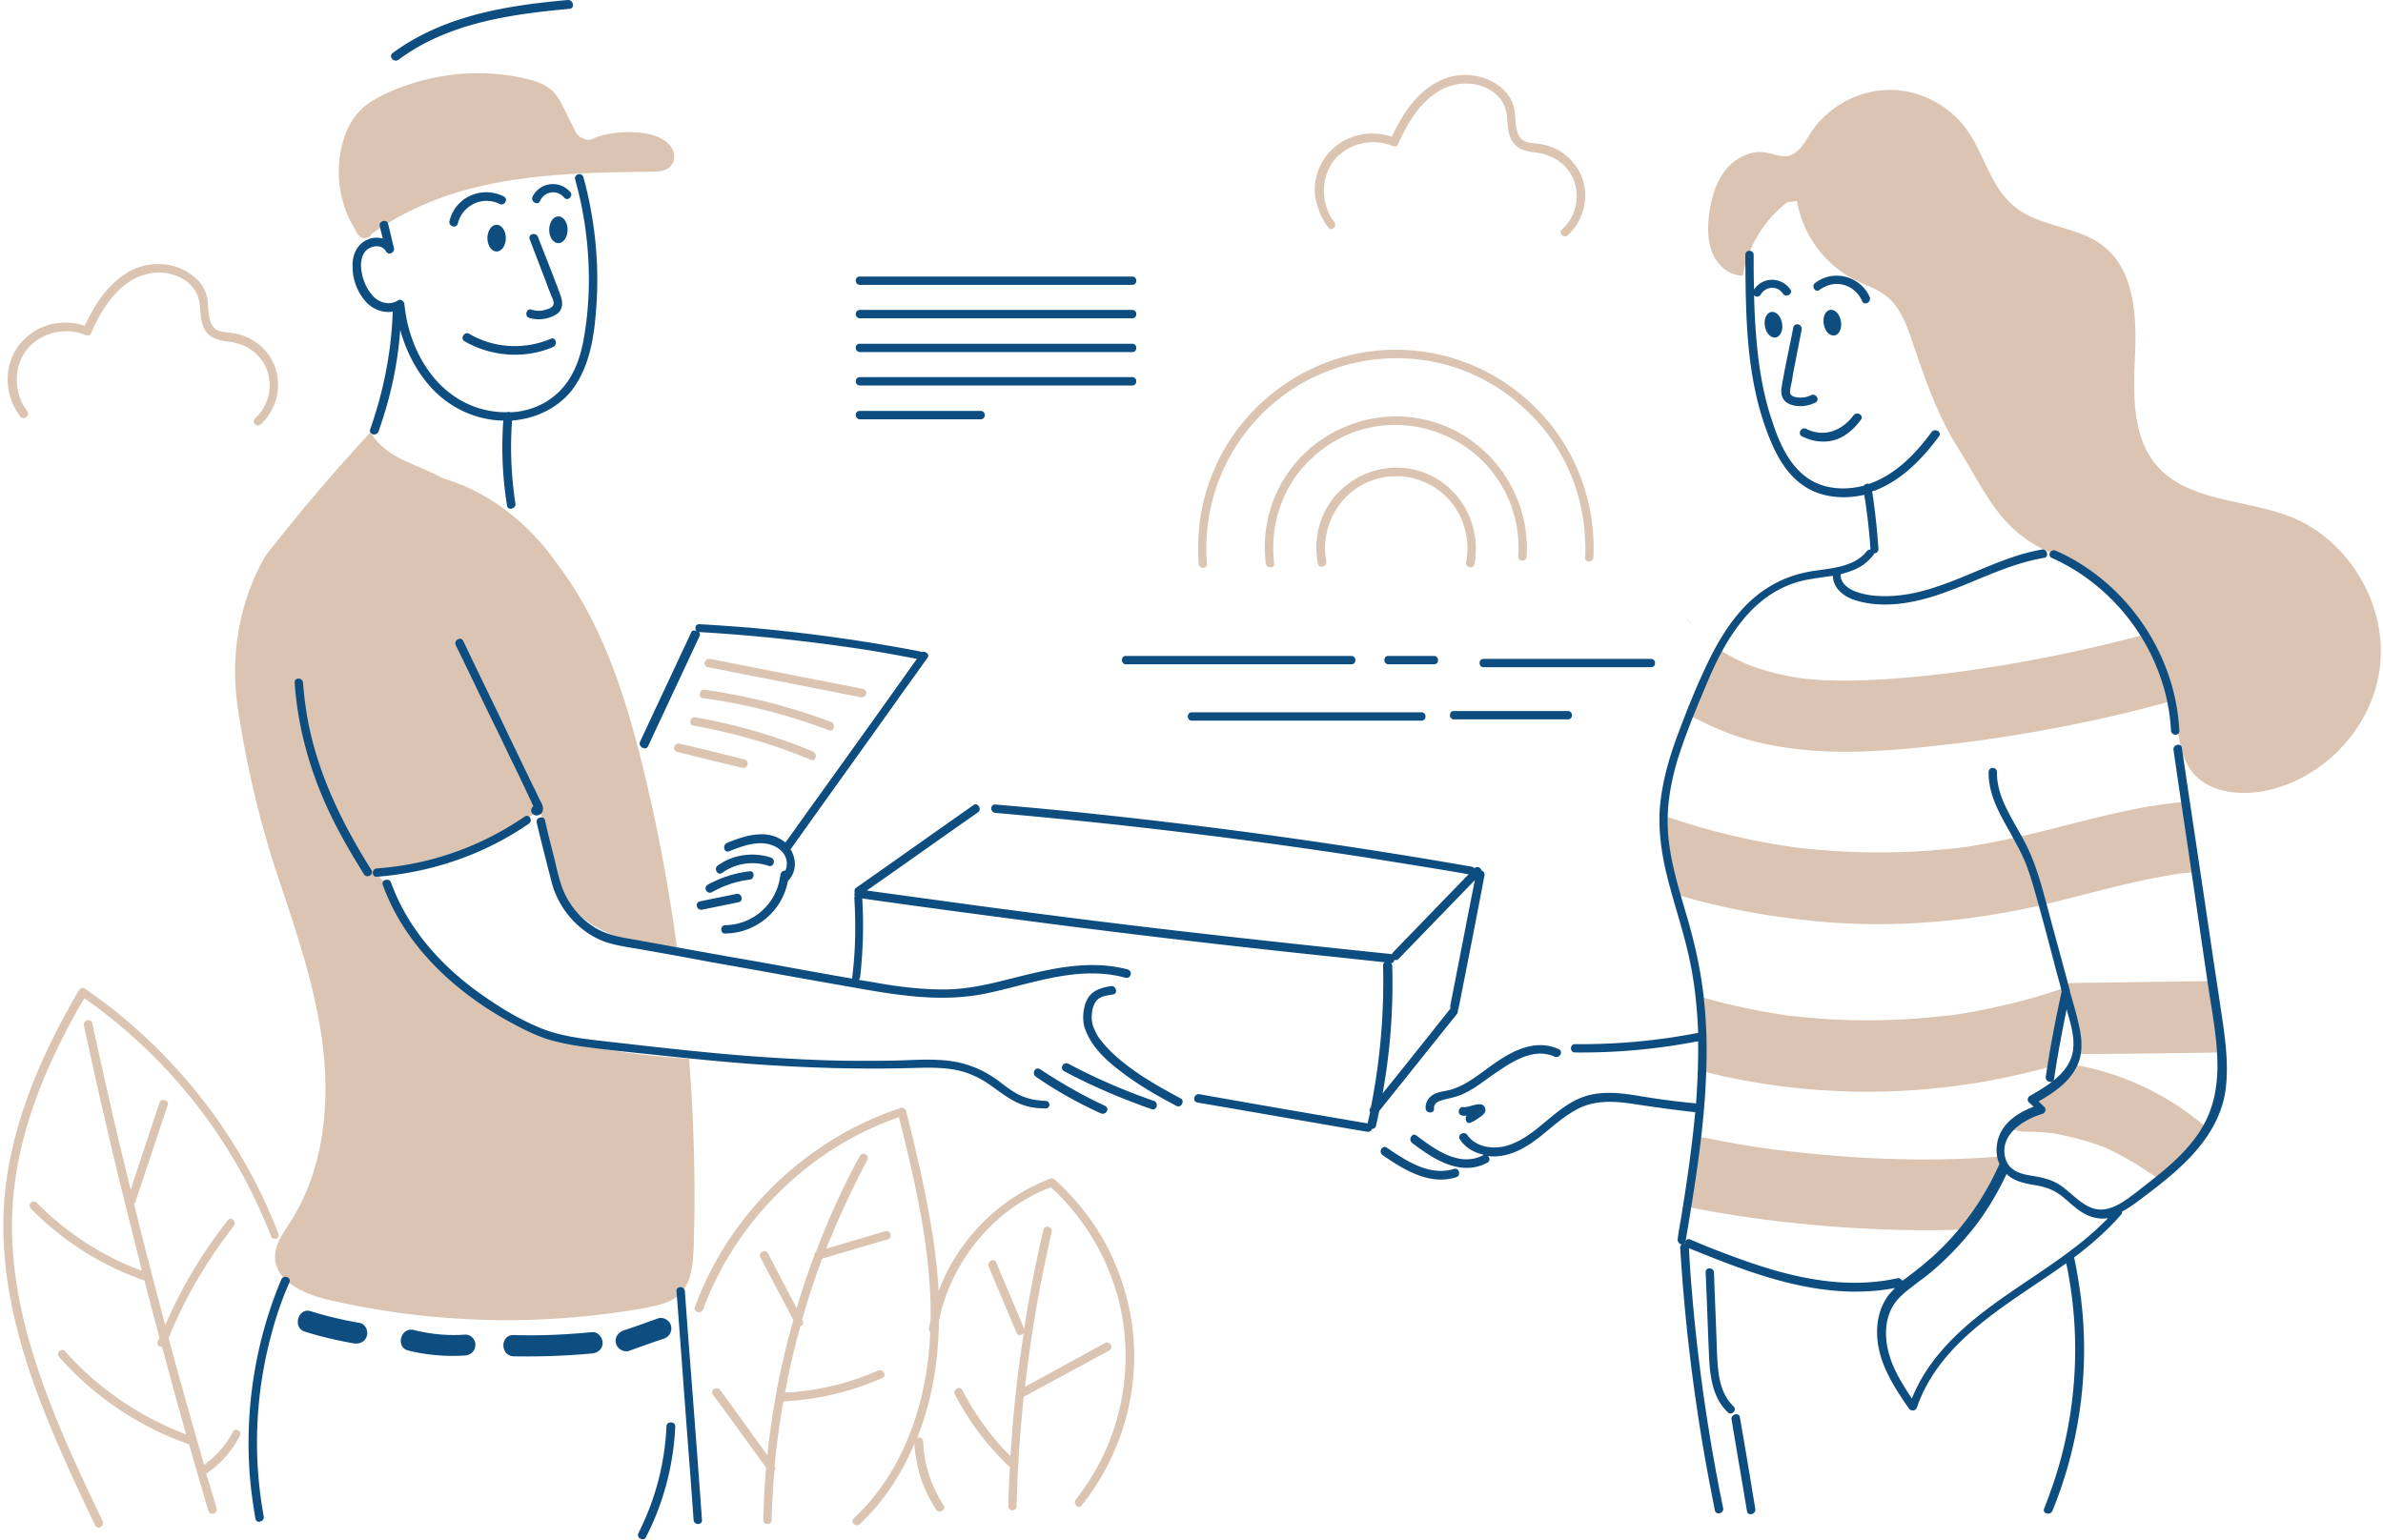 <svg height="457" width="707" xmlns="http://www.w3.org/2000/svg"><g fill="none" fill-rule="evenodd"><path d="m107.474 70.545c.99.372 2.476 0 2.724-1.114 11.886-8.423 25.011-13.13 39.374-15.607s28.973-2.725 43.46-2.849c2.229 0 4.829-.124 6.19-1.982 1.24-1.61.991-3.963-.247-5.574-1.238-1.61-3.095-2.6-4.952-3.22-5.077-1.61-13.744-1.239-18.45 1.115-1.485.743-3.961-.62-4.704-1.982-1.115-2.354-2.353-4.707-3.467-6.937-.99-2.105-2.105-4.21-3.839-5.697-2.105-1.858-4.828-2.725-7.552-3.345-13.62-3.22-28.355-1.61-41.108 4.212-2.848 1.362-5.696 2.849-7.924 5.078-2.972 2.973-4.83 7.06-5.696 11.272-1.857 8.299-.371 17.217 4.21 24.4.247.868.99 1.859 1.98 2.23z" fill="#dbc5b2" fill-rule="nonzero"/><path d="m579.468 301.303c-.496.124-.99.124-1.486.248-.495.124-.867.124-1.362.248.99-.248 1.98-.372 2.848-.496zm-47.918.372c-.495-.124-.99-.124-1.362-.248-.495 0-.99-.124-1.362-.124.867.124 1.734.248 2.724.372zm1.857-50.041c-.495-.124-.99-.124-1.362-.248-.495 0-.99-.124-1.362-.124.743.124 1.734.248 2.724.372zm50.518-.372c-.371 0-.867.124-1.238.124-.495.124-1.114.124-1.61.248.99-.124 1.981-.248 2.848-.371zm40.117 37.531c-.371.124-.867.372-1.238.496-.495.247-.867.371-1.362.619z"/><path d="m579.468 301.303c-.496.124-.99.124-1.486.248-.495.124-.867.124-1.362.248.99-.248 1.98-.372 2.848-.496zm-47.918.372c-.495-.124-.99-.124-1.362-.248-.495 0-.99-.124-1.362-.124.867.124 1.734.248 2.724.372z"/><g fill-rule="nonzero"><path d="m394.112 67.573c.99 1.238 2.724-.496 1.734-1.734-4.086-5.203-4.086-13.254 0-18.332 4.086-4.955 11.391-6.689 17.21-4.212.62.248 1.486.248 1.734-.495 2.6-5.945 6.067-11.89 11.639-15.483 4.705-2.973 10.648-3.468 15.477-.743 2.105 1.238 3.962 3.096 4.705 5.574.867 2.849.371 5.821 1.486 8.67 1.362 3.344 4.333 4.088 7.553 4.46 3.219.37 6.067 1.61 8.42 3.839 5.324 5.326 4.828 13.997-.62 18.951-1.238 1.115.62 2.849 1.734 1.734 5.076-4.707 6.686-12.51 3.467-18.703-1.486-2.973-4.086-5.45-7.058-6.936-1.61-.744-3.22-1.24-4.953-1.487-1.733-.248-3.962-.124-5.324-1.486-2.105-2.23-1.486-6.441-2.105-9.166s-2.352-5.079-4.705-6.689c-4.705-3.468-11.267-3.963-16.591-1.734-7.182 3.097-11.763 10.033-14.982 16.97-5.077-1.735-10.896-1.115-15.478 1.981-5.2 3.468-7.924 9.414-7.305 15.607.62 3.468 1.857 6.689 3.962 9.414zm-386.064 54.376c-4.086-5.202-4.086-13.254 0-18.332 4.086-4.955 11.391-6.689 17.21-4.211.62.247 1.487.247 1.734-.496 2.6-5.945 6.067-11.89 11.64-15.483 4.704-2.972 10.648-3.468 15.476-.743 2.105 1.239 3.963 3.097 4.705 5.574.867 2.849.372 5.822 1.486 8.67 1.362 3.345 4.334 4.088 7.553 4.46 3.22.371 6.067 1.61 8.42 3.84 5.324 5.325 4.829 13.996-.62 18.95-1.237 1.115.62 2.85 1.734 1.734 5.077-4.706 6.686-12.51 3.467-18.703-1.486-2.973-4.086-5.45-7.058-6.936-1.61-.743-3.219-1.239-4.952-1.487-1.734-.247-3.962-.124-5.324-1.486-2.105-2.23-1.486-6.44-2.105-9.166-.62-2.725-2.353-5.078-4.705-6.689-4.705-3.468-11.268-3.963-16.592-1.734-7.181 3.097-11.763 10.033-14.982 16.97-5.077-1.734-10.896-1.115-15.477 1.981-5.2 3.469-7.925 9.414-7.305 15.607.371 3.468 1.61 6.689 3.714 9.414 1.238 1.239 2.972-.496 1.981-1.734zm498.367 68.125c.743.495 1.486 1.115 2.105 1.61-.371-.248-.62-.495-.99-.743-.372-.372-.743-.62-1.115-.867zm-5.2-5.574c-.248-.372-.62-.743-.867-.99.495.742 1.114 1.485 1.61 2.105z" fill="#dbc5b2"/><path d="m506.415 214.847c5.2 2.477 10.648 4.459 16.344 5.697 6.562 1.487 13.372 2.23 20.182 2.478 12.01.371 24.145-.867 36.031-2.23 12.754-1.486 25.507-3.592 38.136-6.193 9.163-1.858 18.201-4.088 27.24-6.565.372 1.239.62 2.477.867 3.716 1.238 5.945 1.362 12.51 5.2 17.34 4.581 5.822 13.001 6.937 20.306 5.822 18.202-2.972 33.555-19.075 35.412-37.53 1.981-18.332-9.534-37.407-26.744-44.096-13.373-5.202-30.212-4.335-39.622-15.235-7.43-8.794-6.81-21.676-6.315-33.195.495-11.52-.371-24.773-9.41-31.833-7.553-5.946-18.82-5.574-26.25-11.643-7.305-5.822-9.162-16.103-14.734-23.535-5.448-7.184-14.486-11.519-23.401-11.147-9.039.371-17.706 5.326-22.535 12.882-1.734 2.725-3.467 6.069-6.686 6.688-2.105.372-4.21-.62-6.439-.99-4.581-.868-9.41 1.733-12.258 5.45-2.848 3.715-4.086 8.422-4.705 13.129-.495 3.84-.371 7.927 1.115 11.52 1.61 3.591 5.076 6.44 8.914 6.44 1.486-8.547 6.315-16.598 13.249-21.8l2.848-.372c1.61 9.91 8.172 18.828 16.963 23.287 3.219 1.61 6.686 2.725 9.534 4.954 4.21 3.345 6.067 8.67 7.8 13.75 3.591 10.652 7.306 21.428 13.249 30.965 9.162 14.616 12.63 25.144 28.602 31.833 9.905 4.088 19.191 13.625 25.878 24.154-12.506 3.344-25.135 6.069-37.889 8.298-4.705.867-9.41 1.487-14.239 2.23-8.172 1.115-16.344 1.982-24.516 2.477-8.172.496-16.467.62-24.64-.371-5.447-.867-10.772-2.23-15.848-4.212a69.57 69.57 0 0 1 -7.924-4.211c-2.848 5.078-5.077 10.528-7.306 15.854l-1.485 3.716c1.733.867 3.343 1.61 5.076 2.478zm35.907 58.835c22.659 1.734 45.441-.62 67.481-6.07 12.134-2.972 24.144-6.44 36.402-8.298-.619.124-1.114.124-1.733.247.99-.123 1.857-.247 2.848-.371-.372 0-.743.124-1.115.124 1.858-.248 3.591-.372 5.448-.496-.99-6.936-2.104-13.996-3.095-20.933-5.077.496-10.277 1.239-15.23 2.23-11.267 2.23-22.287 5.45-33.554 8.05-5.572 1.24-11.268 2.354-16.963 3.221a204.771 204.771 0 0 1 -50.766 0c-13-1.858-25.878-4.954-38.26-9.29v1.363c0 7.556 1.61 14.74 3.715 22.048 14.487 4.335 29.593 6.936 44.822 8.175zm1.362 69.24a407.495 407.495 0 0 1 -17.706-1.858c.496.123.99.123 1.362.247-.99-.123-1.857-.247-2.848-.371.496.124.991.124 1.362.124-7.429-.991-14.858-2.354-22.163-3.84-.743 7.06-1.857 13.996-2.972 20.933 14.116 2.849 28.479 4.707 42.965 5.821 13.125.991 26.373 1.363 39.498.867a82.718 82.718 0 0 0 11.639-19.322c-.371-.743-.62-1.487-.867-2.354-16.715 1.363-33.678 1.115-50.27-.247zm114.284-30.595h1.238c-.247-3.84-.866-7.68-1.362-11.395-.495-3.22-.99-6.441-1.486-9.785-12.134.123-24.392.371-36.526.495-2.476 0-4.952.124-7.305.124.124.371.248.867.371 1.239-11.267 3.963-23.03 6.688-34.792 8.422.495-.124.99-.124 1.485-.247-.99.123-1.857.247-2.847.371.495 0 .866-.124 1.362-.248a193.839 193.839 0 0 1 -47.918 0c.495.124.99.124 1.362.248-.99-.124-1.857-.248-2.848-.371.496.123.99.123 1.362.123-8.667-1.238-17.334-3.096-25.754-5.573.867 7.308.99 14.74.743 22.171 13.62 3.468 27.735 5.45 41.85 5.946 20.43.743 41.232-1.734 60.919-7.184.371-.124.743-.248 1.114-.248 1.115-7.184 2.724-15.235 4.21-22.172.62 2.354 1.238 4.83 1.981 7.184.99 3.716 1.981 7.68 1.238 11.396 13.868-.124 27.736-.248 41.603-.496z" fill="#dbc5b2"/><path d="m623.794 340.197c.867.371 1.734.743 2.477 1.114-.372-.123-.867-.371-1.238-.495 4.952 2.23 9.534 4.954 13.867 8.051-.247-.248-.619-.495-.867-.743.743.495 1.486 1.115 2.105 1.61-.371-.371-.866-.62-1.238-.99.62.495 1.115.866 1.61 1.362 1.362-1.115 2.724-2.23 4.086-3.469.371-.247.619-.619.99-.867l.124-.123.867-.867a41.214 41.214 0 0 0 4.457-4.831c.248-.372.496-.62.743-.991 1.115-1.363 1.981-2.849 2.848-4.335-2.724-2.354-5.696-4.583-8.667-6.565-8.172-5.326-17.459-9.29-26.993-11.395-1.238-.248-2.476-.496-3.838-.744-2.352 4.831-7.429 7.928-12.258 10.529l2.848 2.725c-3.59.99-7.058 2.725-9.534 5.45 1.486.867 3.22 1.238 5.077 1.238 2.6 0 5.2.124 7.924.496-.495-.124-.867-.124-1.362-.248.99.124 1.857.248 2.848.372-.496-.124-.99-.124-1.486-.124 5.324.867 10.648 2.353 15.725 4.335-.248-.124-.62-.248-1.115-.495zm-460.107-32.7c-15.725-4.955-30.583-14.12-39.622-27.87-3.095-4.83-5.571-10.157-7.924-15.359-.619-1.362-4.581-3.963-3.714-5.326.743-1.115 5.448-.495 6.81-.743 13.991-2.601 28.85-9.538 40.488-17.589 4.829 7.06 3.22 17.837 7.43 25.145 3.59 6.317 10.276 10.404 17.21 12.634 5.324 1.734 10.896 2.353 16.468 2.725-2.353-17.341-5.572-34.682-9.658-51.651-5.324-22.048-12.258-44.344-26.002-62.304-8.296-11.89-20.182-21.304-33.926-25.268-3.715-2.106-7.924-3.592-11.763-5.45-3.838-1.858-7.553-4.583-9.534-8.175a558.093 558.093 0 0 0 -31.45 37.034c.372 0-12.01 17.837-7.924 44.963 2.6 17.34 6.686 34.434 12.258 51.031 5.572 16.598 11.268 33.444 13.125 50.785 1.857 17.464-.372 35.92-9.906 50.66-1.98 3.22-4.457 6.44-4.457 10.28.124 7.185 8.42 10.9 15.477 12.635 30.83 7.184 63.147 8.05 94.35 2.477 3.838-.743 8.048-1.61 10.648-4.46 3.095-3.344 3.467-8.422 3.714-13.005.62-18.827.124-37.778-1.362-56.482-13.867-.99-27.611-2.477-40.736-6.688z" fill="#dbc5b2"/><path d="m82.587 366.084c-8.792-22.915-23.03-43.476-41.232-59.95-5.076-4.583-10.524-8.918-16.22-12.758-.62-.371-1.362-.124-1.733.496-10.773 18.455-19.687 38.521-21.916 59.95-2.229 22.047 3.343 43.971 11.391 64.409 4.581 11.643 9.905 23.038 15.353 34.434.743 1.486 2.848.248 2.23-1.239-9.411-19.694-18.821-39.76-23.774-61.188-2.352-10.405-3.59-21.181-2.971-31.957.619-10.653 2.971-21.057 6.562-31.09 3.838-10.776 8.915-21.057 14.734-30.966 19.316 13.501 35.412 31.461 46.803 52.147a164.364 164.364 0 0 1 8.544 18.331c.371 1.61 2.848.991 2.229-.619z" fill="#dbc5b2"/><path d="m69.09 424.92c-1.98 3.84-4.952 7.183-8.543 9.785-3.59-12.51-7.182-25.145-10.525-37.655 4.83-11.89 11.392-23.039 19.316-33.195.99-1.24-.743-3.097-1.733-1.735-7.553 9.538-13.744 19.942-18.573 31.09-.124-.495-.248-.867-.372-1.362-3.095-11.52-6.067-23.163-8.914-34.682.247-.124.371-.372.495-.743 3.22-9.538 6.315-18.951 9.534-28.489.495-1.486-1.981-2.23-2.477-.62-2.847 8.547-5.695 17.218-8.543 25.764-1.362-5.821-2.848-11.643-4.21-17.464-2.476-10.653-4.829-21.305-7.181-31.957-.372-1.61-2.724-.867-2.477.62 4.086 18.95 8.42 37.778 13.125 56.481l4.086 16.35c-11.763-4.335-22.411-11.272-31.202-20.19-1.114-1.115-2.972.62-1.733 1.734 9.286 9.538 20.677 16.722 33.183 21.181.124 0 .371.124.495.124 1.486 5.698 2.972 11.395 4.457 16.97-.123.37-.371.742-.495 1.238-.371.99.372 1.486 1.238 1.486 1.61 5.698 3.096 11.52 4.705 17.217.867 2.973 1.61 5.822 2.477 8.795-13.744-5.203-26.126-13.625-35.907-24.65-1.115-1.238-2.848.62-1.734 1.735 10.4 11.767 23.773 20.685 38.507 25.887 1.858 6.565 3.839 13.13 5.696 19.695.495 1.61 2.848.867 2.476-.62-.99-3.468-1.98-6.936-3.095-10.404 4.21-2.725 7.553-6.565 9.905-11.024.991-1.487-1.238-2.849-1.98-1.363zm160.716 10.156c.619-6.44 1.486-12.882 2.6-19.199a82.714 82.714 0 0 0 29.345-6.936c1.486-.62.248-2.849-1.238-2.23-8.667 3.84-18.078 6.07-27.612 6.565 1.239-6.565 2.724-13.253 4.582-19.694.619-.248 1.114-.991.619-1.734 0-.124-.124-.124-.124-.248a237.308 237.308 0 0 1 5.943-18.084c6.439-1.858 12.877-3.84 19.44-5.698 1.61-.495.866-2.849-.62-2.477-5.819 1.734-11.762 3.468-17.582 5.202.496-1.362.99-2.601 1.61-3.963 3.095-7.556 6.686-14.988 10.525-22.296.742-1.486-1.362-2.725-2.23-1.239-4.952 9.166-9.286 18.704-13 28.49-.372.247-.495.742-.495 1.114a192.057 192.057 0 0 0 -5.2 15.607l-8.544-16.35c-.743-1.487-2.972-.124-2.229 1.238 3.22 6.193 6.562 12.387 9.782 18.58a232.648 232.648 0 0 0 -7.058 34.434c-.247 1.858-.495 3.716-.619 5.698-4.705-6.441-9.286-12.882-13.991-19.323-.99-1.363-3.096 0-2.23 1.239 5.325 7.308 10.525 14.492 15.85 21.8-.496 5.202-.743 10.28-.867 15.483 0 1.61 2.476 1.61 2.476 0 .124-4.955.372-9.91.867-14.864.248-.124.371-.62 0-1.115z" fill="#dbc5b2"/><path d="m313.012 350.106c-.372-.248-.743-.496-1.239-.372-14.734 5.45-26.744 17.341-32.688 31.833-.247.62-.495 1.115-.619 1.734-.371-7.556-1.362-14.987-2.724-22.42-1.857-10.528-4.333-20.932-6.933-31.213-.124-.62-.867-1.115-1.61-.867-21.792 7.184-40.612 22.296-52.623 41.742a97.544 97.544 0 0 0 -8.42 17.341c-.618 1.486 1.858 2.23 2.477.62 7.677-20.81 22.906-38.522 42.098-49.67 5.077-2.973 10.4-5.326 15.973-7.308 4.333 17.465 8.543 35.054 9.286 53.014.124 2.353.124 4.583.124 6.936-.124.867-.372 1.858-.495 2.725-.124.496.123.867.371 1.115-.495 12.015-2.972 23.906-8.048 34.806-3.59 7.68-8.42 14.615-14.61 20.437-1.239 1.115.618 2.849 1.733 1.734 7.181-6.688 12.505-14.987 16.22-23.906a39.535 39.535 0 0 0 6.438 19.571c.867 1.362 3.096.124 2.23-1.239-3.715-5.697-5.82-12.262-6.068-18.95 0-.992-.99-1.363-1.733-1.116 1.733-4.583 3.219-9.29 4.21-13.996 1.485-6.937 2.104-13.873 2.228-20.81 2.848-13.624 11.02-26.01 22.535-33.938 3.343-2.23 6.934-4.211 10.648-5.574 9.658 8.795 16.592 20.314 19.935 32.824 3.467 13.006 2.848 26.879-1.486 39.636-2.476 7.308-6.314 14.12-11.02 20.19-.99 1.239.743 3.097 1.734 1.734 8.791-11.024 14.239-24.649 15.353-38.769 1.115-13.873-2.105-27.87-8.915-40.008-3.714-6.565-8.667-12.634-14.362-17.836z" fill="#dbc5b2"/><path d="m329.108 400.766c1.486-.743.124-2.973-1.238-2.23l-23.773 13.006c1.114-9.414 2.476-18.827 4.21-28.117a456.433 456.433 0 0 1 3.714-17.836c.371-1.61-2.105-2.23-2.476-.62-2.23 9.786-4.21 19.57-5.696 29.48v-.124c-2.724-6.565-5.572-13.13-8.296-19.694-.619-1.487-2.848-.248-2.228 1.238 2.724 6.565 5.571 13.13 8.295 19.695.372.99 1.61.743 2.105 0a375.533 375.533 0 0 0 -3.714 33.319c-.124 1.115-.124 2.106-.248 3.22-5.696-5.697-10.524-12.386-14.239-19.57-.743-1.486-2.972-.124-2.229 1.239 4.086 7.927 9.41 14.987 15.849 21.18.124.124.248.248.495.248-.247 3.964-.371 7.803-.495 11.767 0 1.61 2.476 1.61 2.476 0 .248-10.776.99-21.676 2.105-32.452 8.42-4.583 16.963-9.166 25.383-13.75zm100.169-292.442c11.267 3.096 21.296 9.909 28.725 18.951 7.43 9.29 11.763 20.81 12.258 32.7a40.028 40.028 0 0 1 0 5.45c-.124 1.61 2.477 1.61 2.477 0 .619-12.758-2.972-25.516-10.153-36.044-6.934-10.033-16.84-17.837-28.355-22.048-11.886-4.335-25.135-4.707-37.145-.991-11.639 3.592-22.04 10.776-29.469 20.438-7.676 9.909-11.886 22.047-12.134 34.557 0 1.982 0 3.964.124 5.946.124 1.61 2.6 1.61 2.476 0-.99-12.386 2.105-24.897 8.915-35.301 6.315-9.785 15.725-17.465 26.497-21.676 11.515-4.583 24.145-5.203 35.784-1.982z" fill="#dbc5b2"/><path d="m450.45 165.177c-.124 1.61 2.476 1.61 2.476 0 1.114-17.093-9.287-33.319-25.507-39.264-16.096-5.946-34.421-.248-44.574 13.377-5.943 7.927-8.544 18.084-7.305 27.87.247 1.61 2.724 1.61 2.476 0-.99-8.3.743-16.722 5.076-23.783 3.963-6.44 10.154-11.643 17.211-14.616 14.858-6.069 32.193-1.486 42.222 11.024 5.82 7.184 8.543 16.226 7.924 25.392z" fill="#dbc5b2"/><path d="m423.21 140.528c-10.154-4.211-22.04-.619-28.355 8.3-3.838 5.325-5.076 12.014-3.838 18.455.247 1.61 2.724.867 2.476-.62-1.857-9.785 3.343-19.941 12.753-23.781 9.04-3.716 19.687-.62 25.26 7.432a21.657 21.657 0 0 1 3.466 16.474c-.371 1.61 2.105 2.229 2.477.619 2.104-11.148-3.715-22.543-14.24-26.879zm-213.215 57.473c15.106 2.973 30.335 5.946 45.441 8.918 1.61.372 2.229-2.105.62-2.477-15.106-2.973-30.336-5.945-45.442-8.918-1.61-.248-2.229 2.106-.619 2.477zm-1.485 9.166c12.753 1.734 25.258 4.955 37.392 9.538 1.486.619 2.229-1.858.62-2.478-12.011-4.583-24.64-7.68-37.394-9.537-1.61-.248-2.228 2.23-.619 2.477zm-2.849 8.175c12.01 2.106 23.65 5.45 34.917 10.157 1.486.62 2.105-1.858.62-2.477-11.268-4.707-22.907-8.052-34.917-10.157-1.486-.248-2.105 2.23-.62 2.477zm-4.705 7.803c6.439 1.61 12.877 3.22 19.316 4.707 1.61.372 2.229-2.105.62-2.477-6.44-1.61-12.878-3.22-19.317-4.707-1.61-.371-2.228 2.106-.619 2.477z" fill="#dbc5b2"/><path d="m255.189 84.542h80.729c1.61 0 1.61-2.477 0-2.477h-80.729c-1.734-.124-1.734 2.477 0 2.477zm0 9.909h80.729c1.61 0 1.61-2.477 0-2.477h-80.729c-1.734 0-1.734 2.477 0 2.477zm0 10.033h80.729c1.61 0 1.61-2.477 0-2.477h-80.729c-1.734-.124-1.734 2.477 0 2.477zm0 9.909h80.729c1.61 0 1.61-2.477 0-2.477h-80.729c-1.734 0-1.734 2.477 0 2.477zm0 10.033h35.783c1.61 0 1.61-2.477 0-2.477h-35.783c-1.734-.124-1.734 2.477 0 2.477zm78.871 72.708h66.862c1.61 0 1.61-2.477 0-2.477h-66.861c-1.61-.124-1.61 2.477 0 2.477zm77.882 0h13.496c1.61 0 1.61-2.477 0-2.477h-13.496c-1.61-.124-1.61 2.477 0 2.477zm28.231.867h49.65c1.61 0 1.61-2.477 0-2.477h-49.65c-1.61 0-1.61 2.477 0 2.477zm-71.567 13.377h-14.982c-1.61 0-1.61 2.478 0 2.478h68.1c1.61 0 1.61-2.478 0-2.478zm62.775 2.106h33.803c1.61 0 1.61-2.477 0-2.477h-33.804c-1.61-.124-1.61 2.477 0 2.477zm-322.545-123.616c1.981 1.982 4.953 3.097 7.677 2.601-.372 11.891-2.724 23.658-6.687 34.93-.495 1.486 1.858 2.23 2.477.62 3.467-9.662 5.695-19.819 6.438-30.1 1.61 5.822 4.334 11.396 8.296 16.103 5.324 6.317 12.877 10.28 21.297 10.776h.99a108.113 108.113 0 0 0 1.115 25.268c.247 1.61 2.724.867 2.476-.62-1.238-8.174-1.61-16.473-.99-24.648 6.686-.496 13.248-3.468 17.582-8.795 5.943-7.555 7.057-18.084 7.553-27.25.619-12.138-.743-24.4-3.963-36.168-.495-1.61-2.847-.867-2.476.62 2.724 9.66 4.086 19.694 4.086 29.85 0 5.08-.371 10.034-1.114 14.988-.62 4.335-1.61 8.67-3.591 12.51-3.59 7.06-10.277 11.272-18.077 11.767h-.62a1.057 1.057 0 0 0 -.866 0c-7.182.124-13.992-2.6-19.316-7.68-6.562-6.316-10.277-15.358-11.143-24.4-.124-.867-.991-1.61-1.858-1.115-2.476 1.61-5.572.743-7.429-1.239-1.857-1.981-3.095-4.83-3.467-7.555-.371-2.354 0-5.45 2.353-6.689 1.61-.867 3.962-.867 4.953.991.742 1.239 2.6.372 2.352-.991-.619-2.353-1.114-4.83-1.733-7.184-.372-1.61-2.848-.867-2.477.62.248 1.238.62 2.477.867 3.715-1.362-.371-2.972-.371-4.334.248-3.467 1.362-4.829 4.954-4.58 8.423 0 3.716 1.609 7.68 4.209 10.404zm48.908 151.238c.867 1.61 3.22.867 3.343-.867.124-1.115-.619-2.23-1.114-3.22-.62-1.24-1.115-2.478-1.734-3.593-2.352-4.83-4.581-9.537-6.934-14.368-4.58-9.661-9.286-19.199-13.867-28.86-.743-1.487-2.848-.124-2.229 1.238 3.962 8.052 7.8 16.226 11.763 24.278 1.98 3.963 3.838 8.05 5.82 12.014.99 1.982 1.857 3.964 2.847 5.946.495 1.115.99 2.106 1.486 3.22.248.496.495.867.619 1.363.124.248.248.62.495.867v.124c-.495.371-.866 1.115-.495 1.858zm152.42 85.589c-2.848-.123-5.572-.619-8.172-1.981-2.105-1.115-3.962-2.601-5.943-4.088-5.2-3.84-11.02-5.821-17.459-6.07-3.714-.247-7.553 0-11.267.125-4.21.124-8.296.124-12.506.124-8.172 0-16.344-.372-24.516-.868-16.344-.99-32.564-2.848-48.908-4.706-7.429-.867-15.106-1.487-22.04-4.583-5.819-2.478-11.267-5.822-16.343-9.414-11.887-8.299-22.04-19.57-26.993-33.32-.495-1.486-2.971-.866-2.476.62 4.457 12.386 12.877 22.791 23.03 30.966 4.953 3.964 10.4 7.556 16.096 10.528 2.972 1.61 6.068 3.097 9.287 4.212 3.59 1.115 7.305 1.858 11.02 2.353 8.048 1.115 16.096 1.858 24.02 2.725 8.42.867 16.84 1.734 25.135 2.354 16.592 1.238 33.183 1.734 49.775 1.238 3.962-.124 7.924-.124 11.763.62 3.095.619 6.067 1.858 8.79 3.592 4.21 2.725 7.801 6.193 12.878 7.308 1.486.371 3.095.495 4.581.495 1.857.248 1.857-2.23.248-2.23zm17.706 1.487c-6.686-3.097-13.125-6.813-19.316-10.9-1.362-.867-2.6 1.238-1.238 2.23 6.067 4.21 12.506 7.803 19.316 10.9 1.485.619 2.724-1.487 1.238-2.23zm14.486-1.487a176.68 176.68 0 0 1 -25.382-11.023c-1.486-.744-2.724 1.362-1.238 2.23 8.42 4.458 17.086 8.174 26.001 11.27 1.486.496 2.105-1.981.62-2.477zm7.924-.743c-7.18-3.84-14.61-8.05-20.553-13.749-1.362-1.362-2.724-2.848-3.838-4.459-.743-1.114-1.115-2.105-1.486-2.972-.62-1.734-.62-3.469-.248-5.327.372-1.362.867-2.6 2.229-3.344 1.114-.62 2.476-.743 3.838-.99 1.61-.248.867-2.726-.619-2.478-2.352.372-4.829.99-6.438 2.973-1.486 1.981-1.981 5.078-1.734 7.555.124 1.61.867 3.22 1.61 4.707 2.476 4.583 6.686 8.051 10.896 11.148 4.705 3.468 9.905 6.44 15.106 9.166 1.362.743 2.6-1.487 1.238-2.23zm-266.827 53.758c-7.305 17.34-10.524 36.415-9.534 55.118.248 5.327.99 10.653 1.858 15.855.247 1.61 2.724.867 2.476-.62-3.343-18.207-2.476-37.035 2.476-54.871 1.362-5.078 3.096-10.033 5.2-14.74.496-1.486-1.857-2.23-2.476-.743zm120.847 18.579c-.372-5.079-.743-10.033-1.115-15.112-.124-1.61-2.6-1.61-2.476 0 1.362 17.589 2.6 35.178 3.962 52.766.371 5.079.743 10.033 1.114 15.112.124 1.61 2.6 1.61 2.477 0-1.239-17.59-2.6-35.178-3.963-52.766zm-6.563 25.021a77.714 77.714 0 0 1 -8.296 31.584c-.743 1.487 1.486 2.725 2.23 1.239a79.873 79.873 0 0 0 8.666-32.824c0-1.61-2.6-1.61-2.6 0z" fill="#0e4d80"/><path d="m432.248 300.932c.248-.372.372-.867.248-1.239.124-.124.247-.371.247-.495 2.6-13.13 5.2-26.26 7.677-39.389.124-.743-.247-1.239-.867-1.486-.247-.867-1.362-1.487-2.104-.62-.124-.247-.372-.371-.743-.495-18.325-3.22-36.65-6.07-55.1-8.67-18.324-2.602-36.773-4.831-55.098-6.813a1327.923 1327.923 0 0 0 -31.202-2.973c-1.61-.124-1.61 2.354 0 2.478 18.325 1.61 36.65 3.468 54.975 5.697 18.449 2.23 36.774 4.707 55.099 7.556 10.153 1.61 20.182 3.22 30.335 4.954-7.429 7.68-14.982 15.483-22.411 23.163-.248.248-.248.372-.371.62-.124 0-.248-.125-.372-.125a4918.861 4918.861 0 0 1 -61.537-6.688c-20.43-2.354-40.86-4.955-61.29-7.68-10.896-1.486-21.668-2.972-32.564-4.459 11.02-7.68 21.915-15.483 32.935-23.162 1.362-.867 0-3.097-1.238-2.23-11.639 8.175-23.154 16.35-34.793 24.525-.619.372-.619.991-.495 1.61-.124.248-.124.62 0 .867 0 .124-.124.372-.124.496.495 7.927.372 15.73-.619 23.658v.371c-11.639-1.981-23.154-4.211-34.793-6.193a6717.548 6717.548 0 0 1 -20.677-3.716c-3.467-.619-6.81-1.238-10.277-1.858-2.972-.495-5.943-1.114-8.667-2.353-5.448-2.477-10.03-7.927-11.887-13.625-.99-2.973-1.61-6.07-2.353-9.042-.866-3.344-1.733-6.813-2.476-10.157-.371-1.61-2.848-.867-2.476.62 1.362 5.821 2.848 11.519 4.333 17.34 1.362 5.45 4.334 10.157 8.544 13.75 2.229 1.857 4.705 3.343 7.429 4.334 2.972.991 6.067 1.487 9.162 1.982 7.058 1.239 14.116 2.477 21.173 3.84 14.116 2.477 28.23 5.078 42.47 7.556 13.248 2.353 26.62 4.706 39.993 1.981 13.744-2.848 27.488-8.546 41.603-4.706 1.61.371 2.228-1.982.619-2.478-12.258-3.22-24.64.248-36.526 3.22-5.944 1.487-11.887 2.726-18.078 2.726-6.934 0-13.867-.867-20.677-2.106l-4.458-.743c.124-.248.372-.495.372-.743.866-7.804 1.114-15.607.619-23.41 19.934 2.848 39.87 5.45 59.804 8.05 20.553 2.602 41.231 5.08 61.785 7.309 11.143 1.238 22.287 2.353 33.43 3.592-.37.247-.495.495-.495.99.372 14.121-.866 28.118-3.59 41.99l-.124.124c-.372.496-.372.991-.124 1.363l-.743 3.344c-16.591-2.849-33.307-5.698-49.898-8.67-1.61-.248-2.23 2.105-.62 2.477 16.84 2.849 33.555 5.821 50.394 8.67.743.124 1.238-.371 1.486-.867.495 0 .99-.247 1.114-.867.372-1.486.62-2.972.991-4.459 7.677-9.537 15.353-19.199 23.03-28.736zm-19.192-14.245c0-.371-.123-.619-.371-.867.619 0 .99-.495.99-.99.372.123.867.123 1.239-.248l22.658-23.41c-2.476 12.386-4.829 24.772-7.305 37.283 0 .247 0 .495.124.743-6.686 8.422-13.372 16.845-20.182 25.268 2.228-12.386 3.219-25.02 2.847-37.778zm-257.416-44.343c-13.002 8.918-28.108 14.245-43.832 15.36-1.61.123-1.61 2.6 0 2.477 16.096-1.239 31.82-6.565 45.07-15.731 1.361-.867.123-3.097-1.239-2.106zm1.361-148.017c2.476.743 5.2.496 7.553-.743 2.476-1.239 2.6-3.592 1.733-5.945-2.105-5.822-4.457-11.52-6.686-17.341-.619-1.487-2.971-.867-2.476.619 1.733 4.583 3.467 9.042 5.2 13.625.372 1.115.867 2.23 1.238 3.22.372.868 1.115 2.23.372 3.097-.62.743-1.857.991-2.724 1.239a7.01 7.01 0 0 1 -3.59-.248c-1.487-.372-2.106 1.982-.62 2.477zm-19.191 6.937c7.924 4.583 17.83 5.326 26.249 1.734 1.485-.62.866-3.097-.62-2.478-7.8 3.345-16.962 2.85-24.268-1.486-1.486-.743-2.724 1.486-1.362 2.23zm-1.982-34.93c1.362-5.45 7.305-8.299 12.382-5.821 1.486.743 2.724-1.487 1.238-2.23-6.438-3.22-14.363.124-16.096 7.308-.372 1.61 2.105 2.353 2.476.743zm24.392-6.689c1.362-2.972 5.077-3.468 7.182-.99 1.114 1.238 2.848-.62 1.733-1.735-3.22-3.592-9.039-2.848-11.143 1.487-.62 1.486 1.61 2.725 2.228 1.238zm-10.153 11.025c0-2.23-1.238-3.964-2.724-3.964s-2.724 1.734-2.724 3.963c0 2.23 1.238 3.964 2.724 3.964s2.724-1.734 2.724-3.964zm15.601-6.442c-1.486 0-2.724 1.734-2.724 3.964s1.238 3.964 2.724 3.964 2.724-1.734 2.724-3.964-1.238-3.964-2.724-3.964zm-58.937 328.362c-4.953-.866-9.782-1.98-14.487-3.467-3.838-1.239-5.571 4.954-1.733 6.069 4.705 1.486 9.534 2.601 14.487 3.468 1.733.248 3.343-.495 3.838-2.23.495-1.486-.495-3.591-2.105-3.84zm31.202 3.47c-5.076.37-10.153-.125-15.106-1.363-3.962-.991-5.571 5.078-1.733 6.069 5.448 1.362 11.143 1.858 16.84 1.486 1.733-.124 3.095-1.362 3.095-3.096.123-1.61-1.362-3.22-3.096-3.097zm37.765-.744c-7.677.743-15.478 1.115-23.278.867-4.086-.124-4.086 6.193 0 6.317 7.8.124 15.477-.124 23.278-.867 1.733-.124 3.095-1.363 3.095-3.097 0-1.61-1.362-3.344-3.095-3.22zm23.402-1.858c-.372-1.61-2.23-2.725-3.84-2.23-3.466 1.239-6.81 2.478-10.276 3.592-1.61.62-2.724 2.106-2.229 3.84.372 1.61 2.229 2.725 3.839 2.23 3.466-1.239 6.81-2.477 10.276-3.592 1.61-.496 2.6-2.106 2.23-3.84z" fill="#0e4d80"/><path d="m91.873 216.457c-.99-4.583-1.61-9.29-1.981-13.873-.124-1.61-2.6-1.61-2.477 0 1.115 15.978 6.067 31.214 13.744 45.21 2.105 3.964 4.458 7.804 6.81 11.643.867 1.363 3.096.124 2.229-1.238-8.172-13.006-14.982-26.63-18.325-41.742zm567.457 85.961c-1.238-8.299-2.476-16.474-3.714-24.773-2.724-18.58-5.572-37.159-8.296-55.738-.248-1.61-2.724-.867-2.477.62 2.23 15.482 4.582 30.841 6.81 46.324 1.115 7.68 2.23 15.235 3.343 22.915 1.115 7.432 2.6 14.987 2.848 22.543.248 6.813-.743 13.625-4.086 19.57-2.971 5.327-7.305 9.662-12.01 13.626-2.353 1.981-4.829 3.84-7.305 5.821-2.6 1.982-5.324 4.212-8.544 5.202-6.19 1.982-10.029-3.592-14.486-6.688-2.724-1.858-5.696-2.477-8.915-2.973-3.096-.495-6.315-1.486-7.43-4.83-2.228-7.185 5.201-11.768 10.897-13.502.866-.248 1.238-1.486.495-2.105-.495-.496-1.114-.991-1.61-1.61 4.582-2.602 9.287-5.822 11.515-10.777 1.486-3.344 1.362-6.812.743-10.28-.743-3.84-1.857-7.556-2.971-11.396v-.124c0-.248 0-.371-.124-.62-1.981-7.555-4.086-14.987-6.067-22.542-1.981-7.184-3.715-14.616-7.306-21.305-3.343-6.565-8.295-13.006-8.172-20.685 0-1.61-2.476-1.61-2.476 0-.124 6.565 3.22 12.386 6.315 17.836 1.61 2.973 3.343 5.946 4.581 9.042 1.362 3.345 2.353 6.937 3.343 10.405 2.105 7.556 4.086 15.111 6.067 22.667.496 1.734.99 3.468 1.362 5.202-1.857 8.423-3.467 16.846-4.705 25.268-.247 1.61 2.229 2.23 2.477.62.99-6.937 2.352-13.873 3.714-20.686 0 .248.124.372.124.62.99 3.468 2.105 7.06 1.857 10.776-.495 7.184-7.305 11.148-12.877 14.368-.743.372-.867 1.486-.248 1.982.496.372.867.867 1.362 1.239-5.076 1.858-10.029 5.326-10.896 11.147-.247 1.982-.123 4.088.743 5.822a81.391 81.391 0 0 1 -19.687 27.374c-2.228 1.982-4.457 3.84-6.81 5.574-.743.619-1.61 1.238-2.352 1.734-.248-.496-.743-.867-1.486-.743-16.344 3.592-32.936-.62-48.289-6.318a240.848 240.848 0 0 1 -13.125-5.202c-.99-.371-1.485.372-1.485 1.239h-.248c.248-.124.371-.372.371-.743 2.724-16.35 5.448-32.7 6.067-49.174.372-8.3.124-16.474-.866-24.65-.99-8.05-2.848-15.977-5.2-23.78-2.23-7.68-4.582-15.36-5.201-23.287-.62-8.051.867-15.979 3.343-23.658 2.476-7.556 5.572-14.864 8.667-22.172 2.972-6.936 6.563-13.749 11.64-19.323 4.58-5.078 10.4-8.794 17.21-10.156 2.6-.496 5.324-.867 8.048-1.239 0 3.716 3.343 6.317 6.81 7.308 4.457 1.362 9.163 1.486 13.744.867 9.534-1.239 18.077-5.45 26.868-8.918 4.953-1.982 10.03-3.716 15.23-4.583 1.61-.248.867-2.725-.62-2.477-16.715 2.848-31.449 14.987-49.031 13.748-2.353-.123-4.705-.619-6.81-1.486-1.981-.867-4.21-2.601-3.838-4.954 2.352-.62 4.58-1.363 6.562-2.725a14.16 14.16 0 0 0 3.095-2.973c.124-.124.248-.372.248-.496.62 0 1.238-.371 1.238-1.238a200.228 200.228 0 0 0 -1.857-17.093c.248-.124.495-.248.743-.248 8.048-3.097 14.115-9.414 19.068-16.102.99-1.363-1.238-2.602-2.229-1.24-4.21 5.699-9.162 11.025-15.601 14.121-.99.496-1.981.867-2.972 1.239-.495-.248-1.114 0-1.485.495-5.2 1.363-10.896 1.115-15.478-1.486-6.19-3.592-9.41-10.652-11.515-17.093-2.6-7.432-3.962-15.235-4.705-23.039-.495-4.954-.743-9.909-.867-14.863.496.495 1.486.619 1.982-.248 1.485-2.477 4.952-2.725 6.562-.248.99 1.363 3.095 0 2.229-1.238-2.724-3.84-8.172-3.84-10.773 0-.123-3.469-.123-6.813-.123-10.281 0-1.61-2.477-1.61-2.477 0 .124 16.845.124 34.186 5.696 50.412 2.352 6.813 5.572 14.12 11.763 18.208 5.2 3.469 11.762 3.964 17.83 2.601a175.76 175.76 0 0 1 1.857 16.227c-.372 0-.743.123-1.115.495-3.714 4.83-10.896 5.078-16.344 5.946-6.686 1.114-12.505 3.84-17.582 8.298-5.448 4.831-9.41 11.148-12.63 17.589-3.466 7.06-6.438 14.368-9.162 21.676-2.848 7.432-5.076 15.112-5.695 23.039-.496 7.927.99 15.854 3.095 23.41 2.105 7.803 4.705 15.483 6.191 23.41 1.238 6.441 1.857 13.006 2.105 19.57a180.601 180.601 0 0 1 -36.526 3.345c-1.61 0-1.61 2.477 0 2.477 12.258.124 24.516-.99 36.526-3.344v2.601c0 5.326-.248 10.652-.62 15.855-5.2-.496-10.276-1.115-15.476-1.982s-10.401-1.734-15.601-.62c-9.906 2.106-15.23 11.891-24.516 14.988-4.086 1.363-9.534.867-12.258-2.973-.867-1.362-3.096-.124-2.23 1.239 1.61 2.477 4.21 3.964 7.059 4.583 0 0-.124 0-.124.124-7.058 3.716-14.363-1.734-19.811-5.822-1.238-.99-2.6 1.239-1.238 2.23 6.314 4.83 14.363 10.033 22.287 5.821.867-.495.743-1.486.124-1.982.743.124 1.485.124 2.105.124 4.828-.124 9.162-2.6 12.877-5.45 3.962-3.096 7.676-6.688 12.258-8.918 5.2-2.477 11.02-1.982 16.467-1.115 5.944.867 11.763 1.734 17.83 2.354-.99 10.528-2.476 20.933-4.21 31.461-.371 2.106-.743 4.088-.99 6.193-.124.867.495 1.487 1.238 1.61-.371.248-.495.496-.495.991a555.398 555.398 0 0 0 7.057 60.694c.99 5.697 2.105 11.519 3.22 17.217.371 1.61 2.724.867 2.476-.62a544.638 544.638 0 0 1 -8.915-60.073c-.495-5.698-.99-11.396-1.238-17.094 15.6 6.317 31.573 12.634 48.66 12.882 4.21 0 8.42-.248 12.506-1.115-.62.62-1.114 1.239-1.734 1.858-3.466 4.46-4.21 10.157-3.219 15.607 1.238 6.813 5.2 12.758 9.039 18.332.619.867 1.981.743 2.352-.248 7.058-20.437 27.736-30.966 44.327-42.857 3.962 18.828 3.467 38.522-1.362 57.102-1.362 5.326-3.219 10.652-5.2 15.73-.62 1.487 1.857 2.106 2.476.62 7.553-18.456 10.649-38.77 8.915-58.712-.495-5.574-1.362-11.024-2.476-16.474 5.076-3.84 9.781-7.927 13.867-12.634.248-.247.372-.62.372-.99 2.352-1.24 4.457-2.85 6.562-4.46 10.4-7.803 21.297-16.845 23.897-30.222 1.238-7.185.371-14.864-.743-22.42zm-84.072 99.339a49.95 49.95 0 0 0 -8.048 13.253c-2.848-4.335-5.696-8.794-6.934-13.873-1.362-5.202-.99-11.271 2.724-15.482 1.857-2.106 4.21-3.716 6.438-5.45a64.062 64.062 0 0 0 6.315-5.203c4.086-3.716 7.677-7.803 11.02-12.138a85.585 85.585 0 0 0 8.543-14.492c2.105 2.105 5.077 2.725 7.8 3.22 3.22.495 5.82 1.239 8.42 3.22 2.23 1.735 4.334 3.964 6.81 5.327 2.23 1.238 4.705 1.734 7.058 1.362-14.982 15.483-36.279 23.534-50.146 40.256z" fill="#0e4d80"/><path d="m431.381 346.885c-7.305 2.23-14.115-2.353-19.934-6.317-1.362-.867-2.6 1.239-1.238 2.23 6.314 4.335 13.867 9.042 21.792 6.565 1.61-.496.866-2.973-.62-2.478zm29.841-33.319c1.485.62 2.724-1.486 1.238-2.23-7.8-3.468-15.23 1.363-21.297 5.822-3.22 2.353-6.438 4.83-10.277 6.07-1.857.619-3.962.619-5.695 1.61-1.362.867-2.353 2.353-2.23 4.087.125 1.61 2.725 1.61 2.477 0-.124-1.858 1.981-2.353 3.467-2.725 1.61-.372 3.22-.743 4.705-1.363 3.22-1.362 5.943-3.468 8.667-5.45 5.448-3.715 12.258-8.794 18.945-5.821zm-24.888 19.57c.99-.371 1.857-.99 2.724-1.61s2.105-1.486 1.486-2.849c-.62-1.362-2.105-.99-3.22-.743-.618.124-1.237.372-1.857.496-.247 0-.619.123-.866.123h-.248c-1.61-.371-2.229 2.106-.619 2.478.371.124.867.124 1.362 0-.62.99 0 2.725 1.238 2.105zm78.006 84.228c-4.458-4.212-4.706-10.776-4.953-16.474-.248-7.804-.62-15.483-.867-23.287-.124-1.61-2.6-1.61-2.476 0 .371 8.175.619 16.35.99 24.525.248 6.07.99 12.635 5.572 16.97 1.114 1.114 2.848-.62 1.733-1.734zm1.857 3.22c-.248-1.61-2.724-.867-2.477.62 1.486 9.041 3.096 18.207 4.582 27.25.247 1.61 2.724.866 2.476-.62-1.486-9.042-2.972-18.084-4.581-27.25zm14.858-300.617c2.476.991 5.2.62 7.553-.495 1.486-.744.124-2.85-1.238-2.23a6.71 6.71 0 0 1 -3.096.743c-.743 0-2.229-.124-2.848-.743-.619-.62-.247-1.858-.124-2.601.248-1.115.496-2.354.62-3.468l2.6-13.378c.247-1.61-2.105-2.23-2.477-.619-1.114 5.822-2.476 11.767-3.467 17.713-.371 2.23.248 4.211 2.477 5.078zm4.829 7.308c-1.486-.743-2.724 1.486-1.238 2.23 2.971 1.486 6.314 1.981 9.534 1.114 3.343-.99 5.943-3.344 7.924-6.069.99-1.362-1.238-2.601-2.229-1.239-3.467 4.583-8.79 6.565-13.991 3.964zm3.962-41.247c4.457-3.344 10.4-1.734 12.63 3.345.618 1.486 2.847.247 2.228-1.239-2.724-6.193-10.772-8.299-16.096-4.211-1.362.867-.124 3.096 1.238 2.105zm4.457 13.502c1.362-.248 2.229-2.106 1.858-4.212-.372-2.105-1.734-3.592-3.22-3.344-1.362.248-2.228 2.106-1.857 4.211.372 2.106 1.734 3.592 3.22 3.345zm-15.601-3.592c-.371-2.106-1.733-3.593-3.219-3.345-1.362.248-2.229 2.106-1.857 4.212.371 2.105 1.733 3.592 3.219 3.344 1.362-.248 2.229-2.106 1.857-4.212zm-336.412 125.473c5.076-10.9 10.152-21.676 15.229-32.576.247-.495.124-1.115-.248-1.362.124.124.372.124.62.124 16.838.99 33.678 2.848 50.393 5.45 4.581.743 9.163 1.61 13.744 2.477a8926.053 8926.053 0 0 1 -30.212 42.237c-2.971 4.088-5.82 8.175-8.79 12.263-.125-.124-.372-.248-.496-.372-5.077-3.716-11.515-1.734-16.84.496-1.485.619-.866 3.096.62 2.477 4.086-1.61 8.915-3.468 13.248-1.61 1.734.743 3.22 2.105 3.715 3.963.247 1.115.247 2.23-.248 3.345-.619 0-1.362.371-1.486 1.238 0 .248 0 .496-.123.744-.124.247-.124.495-.124.743-1.486 7.68-8.172 13.377-16.097 13.5-1.61 0-1.61 2.602 0 2.478 9.287-.124 16.963-6.812 18.573-15.607 2.6-2.6 2.6-6.44.743-9.413.124-.124.248-.124.248-.248 10.4-14.616 20.925-29.232 31.326-43.848 2.971-4.211 6.067-8.423 9.038-12.634.867-1.115-.619-2.23-1.733-1.734-.124-.124-.248-.124-.495-.248a502.621 502.621 0 0 0 -50.89-7.06c-4.828-.372-9.657-.743-14.486-.99-1.238-.125-1.486 1.362-.867 2.105-.495-.372-1.362-.372-1.61.371-5.076 10.9-10.153 21.677-15.23 32.577-.37 1.362 1.858 2.6 2.477 1.114z" fill="#0e4d80"/><path d="m214.205 259.066c3.962-2.849 9.162-3.716 13.868-2.106 1.485.496 2.228-1.982.619-2.477-5.325-1.734-11.268-.867-15.725 2.353-1.362.991 0 3.097 1.238 2.23zm-2.972 5.698a29.652 29.652 0 0 1 11.144-3.716c1.61-.124 1.61-2.725 0-2.478-4.334.496-8.544 1.858-12.382 3.964-1.486.867-.248 2.973 1.238 2.23zm-2.971 5.202c3.59-.743 7.305-1.486 10.896-2.23 1.61-.371.866-2.725-.62-2.477-3.59.743-7.305 1.486-10.895 2.23-1.61.371-.991 2.725.619 2.477zm400.427-104.417c15.6 6.936 27.735 20.809 32.811 37.035 1.486 4.583 2.353 9.414 2.6 14.244.124 1.61 2.6 1.61 2.477 0-.867-17.712-9.906-34.681-23.897-45.705-3.962-3.097-8.172-5.698-12.753-7.68-1.362-.743-2.724 1.363-1.238 2.106zm-490.458-147.821c14.624-10.859 32.967-13.48 50.69-15.103 1.734-.124 1.239-2.745-.496-2.62-18.219 1.622-36.809 4.617-51.929 15.726-1.363.998.372 2.995 1.735 1.997z" fill="#0e4d80"/></g></g></svg>